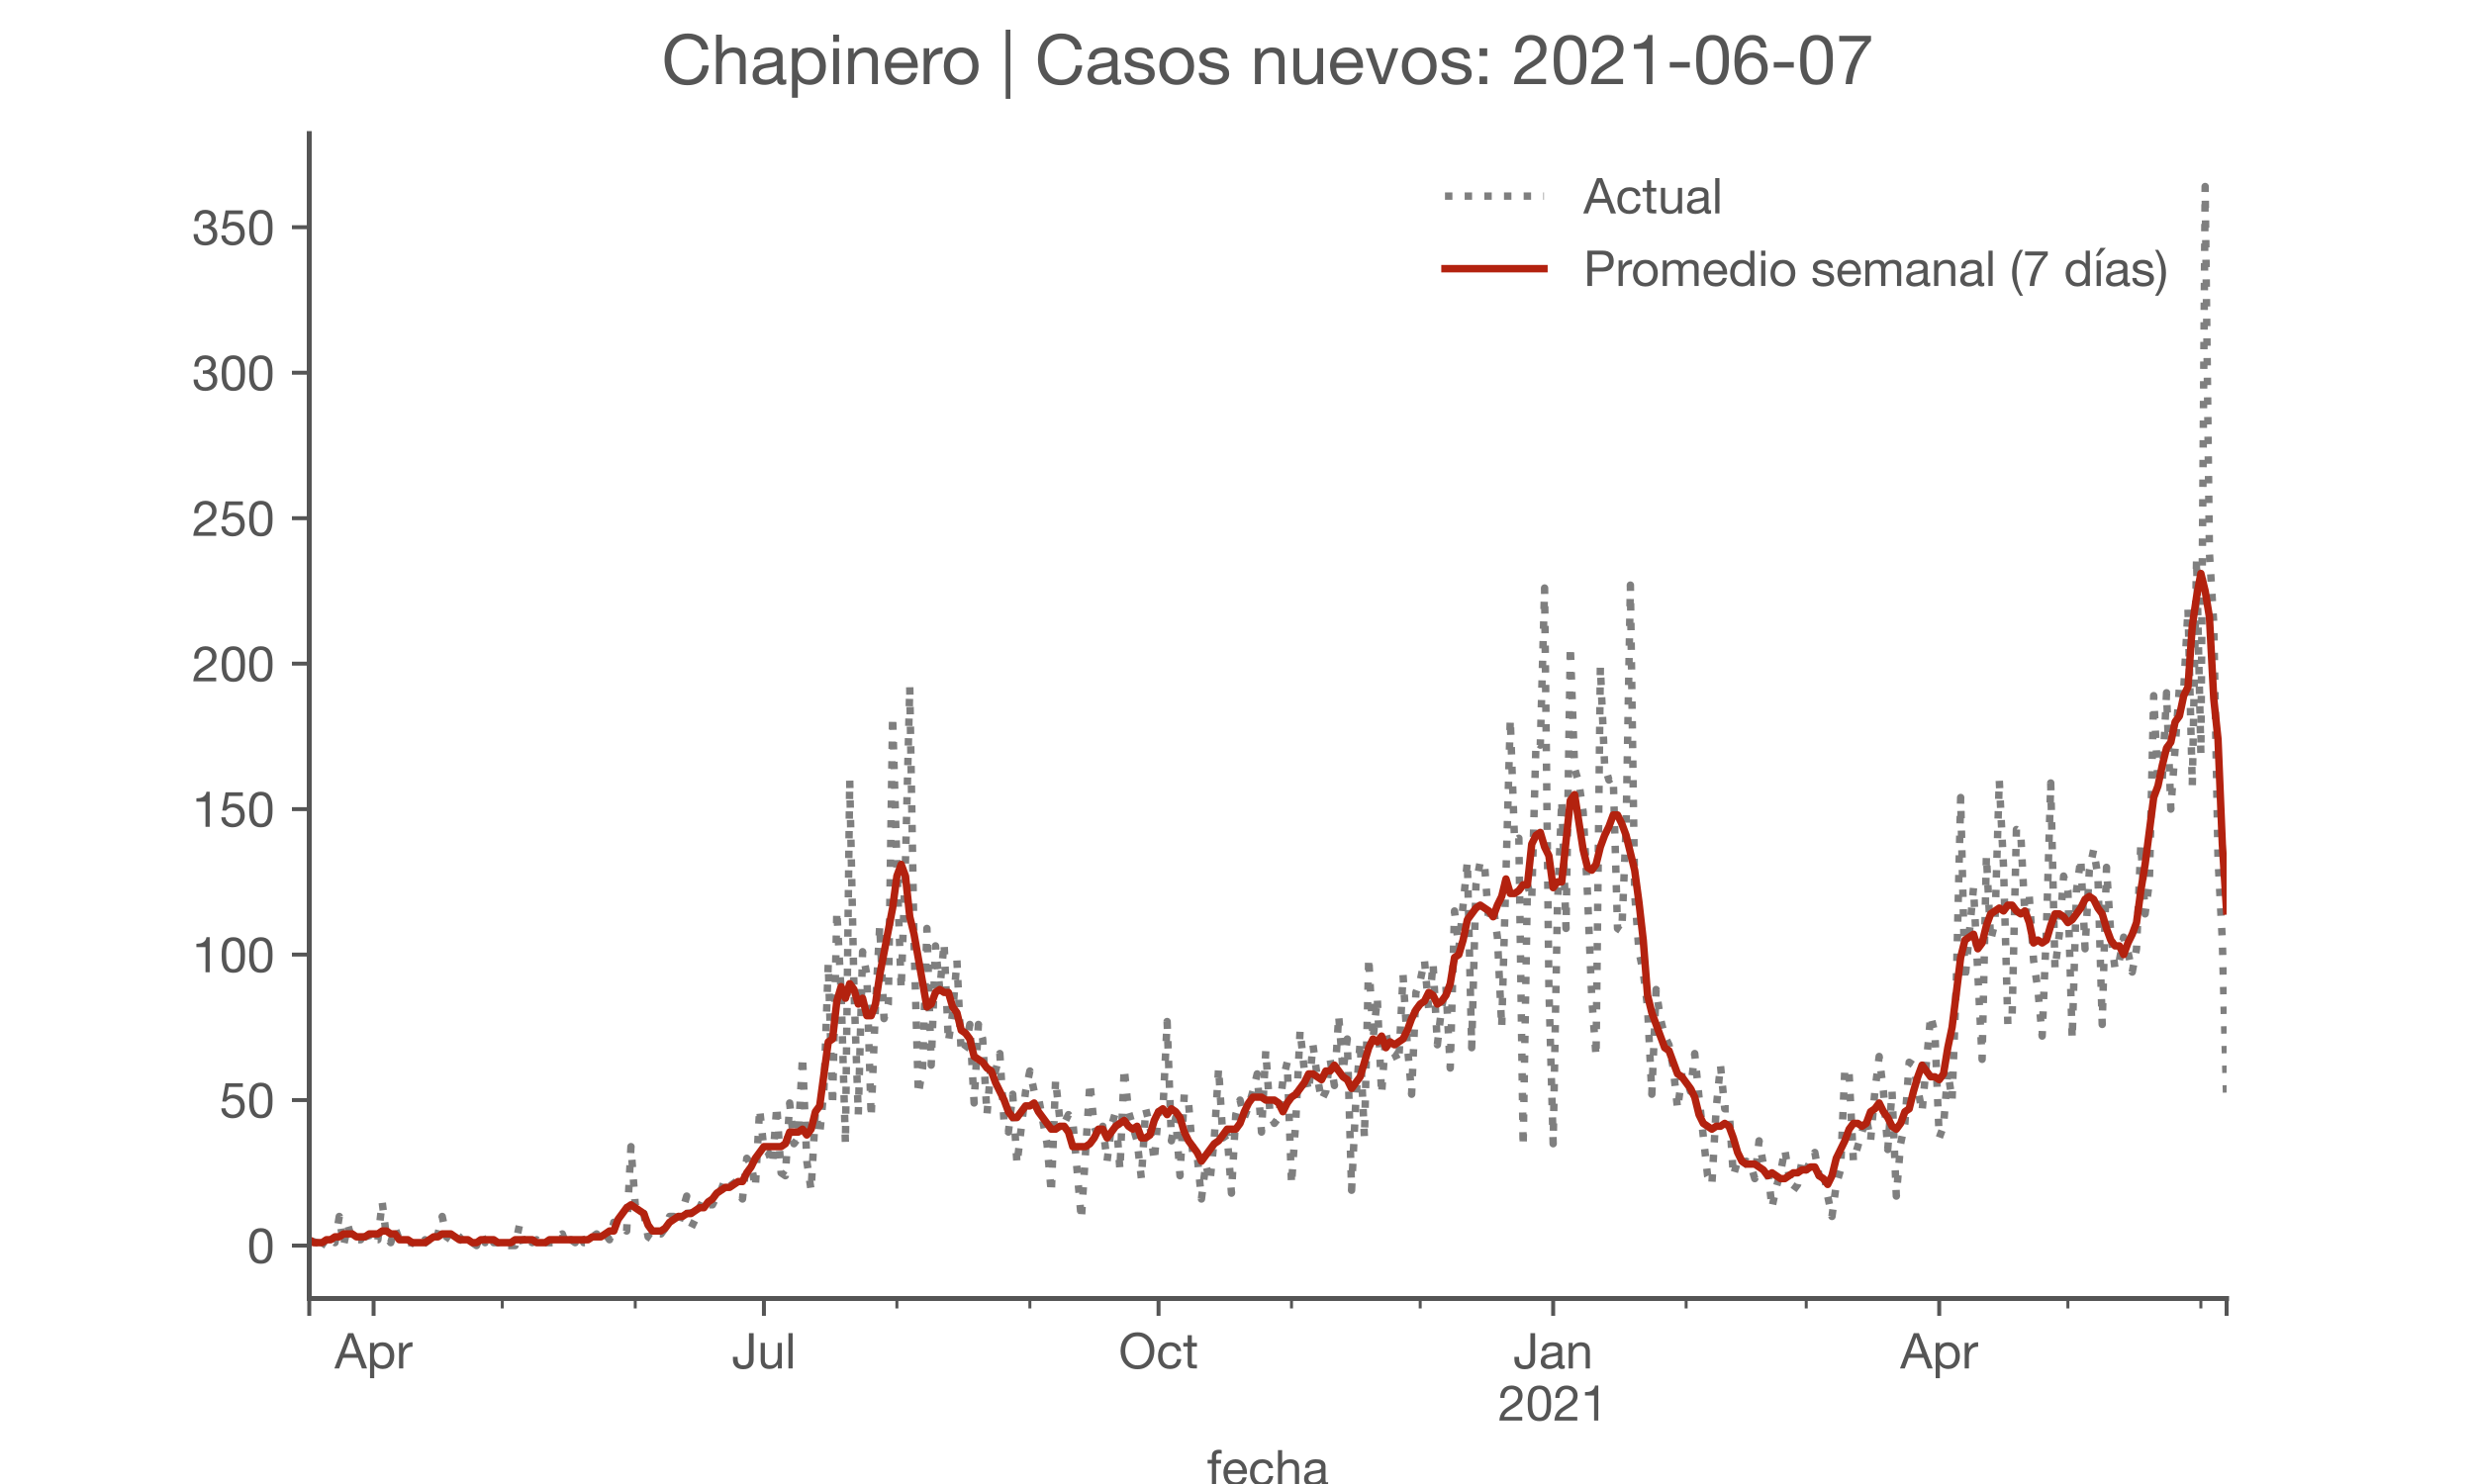 <?xml version="1.0" encoding="utf-8" standalone="no"?>
<!DOCTYPE svg PUBLIC "-//W3C//DTD SVG 1.1//EN"
  "http://www.w3.org/Graphics/SVG/1.1/DTD/svg11.dtd">
<!-- Created with matplotlib (https://matplotlib.org/) -->
<svg height="300pt" version="1.1" viewBox="0 0 500 300" width="500pt" xmlns="http://www.w3.org/2000/svg" xmlns:xlink="http://www.w3.org/1999/xlink">
 <defs>
  <style type="text/css">*{stroke-linecap:butt;stroke-linejoin:round;}</style>
 </defs>
 <g id="figure_1">
  <g id="patch_1">
   <path d="M 0 300 
L 500 300 
L 500 0 
L 0 0 
z
" style="fill:#ffffff;"/>
  </g>
  <g id="axes_1">
   <g id="patch_2">
    <path d="M 62.5 262.5 
L 450 262.5 
L 450 27 
L 62.5 27 
z
" style="fill:#ffffff;"/>
   </g>
   <g id="matplotlib.axis_1">
    <g id="xtick_1">
     <g id="line2d_1">
      <defs>
       <path d="M 0 0 
L 0 3.5 
" id="mb02bc360d1" style="stroke:#555555;stroke-width:0.8;"/>
      </defs>
      <g>
       <use style="fill:#555555;stroke:#555555;stroke-width:0.8;" x="62.5" xlink:href="#mb02bc360d1" y="262.5"/>
      </g>
     </g>
    </g>
    <g id="xtick_2">
     <g id="line2d_2">
      <g>
       <use style="fill:#555555;stroke:#555555;stroke-width:0.8;" x="75.503" xlink:href="#mb02bc360d1" y="262.5"/>
      </g>
     </g>
     <g id="text_1">
      <!-- Apr -->
      <g style="fill:#555555;" transform="translate(67.634 276.641)scale(0.1 -0.1)">
       <defs>
        <path d="M 20.094 29.5 
L 32.203 62.797 
L 32.406 62.797 
L 44.297 29.5 
z
M 27.203 71.406 
L -0.594 0 
L 9.094 0 
L 17.094 21.5 
L 47.297 21.5 
L 55.094 0 
L 65.594 0 
L 37.703 71.406 
z
" id="HelveticaNeue-65"/>
        <path d="M 6.703 51.703 
L 6.703 -19.703 
L 15.203 -19.703 
L 15.203 6.906 
L 15.406 6.906 
Q 16.797 4.594 18.844 3.047 
Q 20.906 1.5 23.203 0.594 
Q 25.5 -0.297 27.844 -0.688 
Q 30.203 -1.094 32.094 -1.094 
Q 38 -1.094 42.453 1 
Q 46.906 3.094 49.844 6.75 
Q 52.797 10.406 54.25 15.297 
Q 55.703 20.203 55.703 25.703 
Q 55.703 31.203 54.203 36.094 
Q 52.703 41 49.75 44.75 
Q 46.797 48.5 42.344 50.703 
Q 37.906 52.906 31.906 52.906 
Q 26.5 52.906 22 50.953 
Q 17.5 49 15.406 44.703 
L 15.203 44.703 
L 15.203 51.703 
z
M 46.703 26.297 
Q 46.703 22.5 45.891 18.891 
Q 45.094 15.297 43.297 12.5 
Q 41.5 9.703 38.547 8 
Q 35.594 6.297 31.203 6.297 
Q 26.797 6.297 23.688 7.938 
Q 20.594 9.594 18.641 12.297 
Q 16.703 15 15.797 18.547 
Q 14.906 22.094 14.906 25.906 
Q 14.906 29.5 15.75 33 
Q 16.594 36.5 18.5 39.25 
Q 20.406 42 23.406 43.703 
Q 26.406 45.406 30.703 45.406 
Q 34.797 45.406 37.844 43.797 
Q 40.906 42.203 42.844 39.5 
Q 44.797 36.797 45.75 33.344 
Q 46.703 29.906 46.703 26.297 
z
" id="HelveticaNeue-112"/>
        <path d="M 6.094 51.703 
L 6.094 0 
L 14.594 0 
L 14.594 23 
Q 14.594 28 15.594 31.844 
Q 16.594 35.703 18.797 38.391 
Q 21 41.094 24.594 42.5 
Q 28.203 43.906 33.297 43.906 
L 33.297 52.906 
Q 26.406 53.094 21.906 50.094 
Q 17.406 47.094 14.297 40.797 
L 14.094 40.797 
L 14.094 51.703 
z
" id="HelveticaNeue-114"/>
       </defs>
       <use xlink:href="#HelveticaNeue-65"/>
       <use x="64.8" xlink:href="#HelveticaNeue-112"/>
       <use x="124.1" xlink:href="#HelveticaNeue-114"/>
      </g>
     </g>
    </g>
    <g id="xtick_3">
     <g id="line2d_3">
      <g>
       <use style="fill:#555555;stroke:#555555;stroke-width:0.8;" x="154.39" xlink:href="#mb02bc360d1" y="262.5"/>
      </g>
     </g>
     <g id="text_2">
      <!-- Jul -->
      <g style="fill:#555555;" transform="translate(147.905 276.641)scale(0.1 -0.1)">
       <defs>
        <path d="M 44.094 17.797 
L 44.094 71.406 
L 34.594 71.406 
L 34.594 19.203 
Q 34.594 13.297 32.141 9.797 
Q 29.703 6.297 23.203 6.297 
Q 19.703 6.297 17.453 7.344 
Q 15.203 8.406 13.953 10.297 
Q 12.703 12.203 12.203 14.797 
Q 11.703 17.406 11.703 20.5 
L 11.703 23.5 
L 2.203 23.5 
L 2.203 19.094 
Q 2.203 8.906 7.594 3.656 
Q 13 -1.594 23 -1.594 
Q 29 -1.594 33.047 0.047 
Q 37.094 1.703 39.547 4.453 
Q 42 7.203 43.047 10.703 
Q 44.094 14.203 44.094 17.797 
z
" id="HelveticaNeue-74"/>
        <path d="M 49.203 0 
L 49.203 51.703 
L 40.703 51.703 
L 40.703 22.5 
Q 40.703 19 39.75 16.047 
Q 38.797 13.094 36.891 10.891 
Q 35 8.703 32.141 7.5 
Q 29.297 6.297 25.406 6.297 
Q 20.5 6.297 17.703 9.094 
Q 14.906 11.906 14.906 16.703 
L 14.906 51.703 
L 6.406 51.703 
L 6.406 17.703 
Q 6.406 13.5 7.25 10.047 
Q 8.094 6.594 10.188 4.094 
Q 12.297 1.594 15.688 0.25 
Q 19.094 -1.094 24.203 -1.094 
Q 29.906 -1.094 34.094 1.156 
Q 38.297 3.406 41 8.203 
L 41.203 8.203 
L 41.203 0 
z
" id="HelveticaNeue-117"/>
        <path d="M 6.906 71.406 
L 6.906 0 
L 15.406 0 
L 15.406 71.406 
z
" id="HelveticaNeue-108"/>
       </defs>
       <use xlink:href="#HelveticaNeue-74"/>
       <use x="51.9" xlink:href="#HelveticaNeue-117"/>
       <use x="107.5" xlink:href="#HelveticaNeue-108"/>
      </g>
     </g>
    </g>
    <g id="xtick_4">
     <g id="line2d_4">
      <g>
       <use style="fill:#555555;stroke:#555555;stroke-width:0.8;" x="234.144" xlink:href="#mb02bc360d1" y="262.5"/>
      </g>
     </g>
     <g id="text_3">
      <!-- Oct -->
      <g style="fill:#555555;" transform="translate(226.084 276.641)scale(0.1 -0.1)">
       <defs>
        <path d="M 13.297 35.703 
Q 13.297 41.094 14.688 46.344 
Q 16.094 51.594 19.094 55.797 
Q 22.094 60 26.797 62.547 
Q 31.5 65.094 38 65.094 
Q 44.5 65.094 49.203 62.547 
Q 53.906 60 56.906 55.797 
Q 59.906 51.594 61.297 46.344 
Q 62.703 41.094 62.703 35.703 
Q 62.703 30.297 61.297 25.047 
Q 59.906 19.797 56.906 15.594 
Q 53.906 11.406 49.203 8.844 
Q 44.5 6.297 38 6.297 
Q 31.5 6.297 26.797 8.844 
Q 22.094 11.406 19.094 15.594 
Q 16.094 19.797 14.688 25.047 
Q 13.297 30.297 13.297 35.703 
z
M 3.797 35.703 
Q 3.797 28.406 5.938 21.656 
Q 8.094 14.906 12.391 9.703 
Q 16.703 4.5 23.094 1.453 
Q 29.5 -1.594 38 -1.594 
Q 46.5 -1.594 52.891 1.453 
Q 59.297 4.5 63.594 9.703 
Q 67.906 14.906 70.047 21.656 
Q 72.203 28.406 72.203 35.703 
Q 72.203 43 70.047 49.75 
Q 67.906 56.5 63.594 61.703 
Q 59.297 66.906 52.891 70 
Q 46.5 73.094 38 73.094 
Q 29.5 73.094 23.094 70 
Q 16.703 66.906 12.391 61.703 
Q 8.094 56.5 5.938 49.75 
Q 3.797 43 3.797 35.703 
z
" id="HelveticaNeue-79"/>
        <path d="M 41.5 35.094 
L 50.297 35.094 
Q 49.797 39.703 47.891 43.047 
Q 46 46.406 43.047 48.594 
Q 40.094 50.797 36.25 51.844 
Q 32.406 52.906 28 52.906 
Q 21.906 52.906 17.297 50.75 
Q 12.703 48.594 9.641 44.844 
Q 6.594 41.094 5.094 36.047 
Q 3.594 31 3.594 25.203 
Q 3.594 19.406 5.141 14.547 
Q 6.703 9.703 9.75 6.203 
Q 12.797 2.703 17.344 0.797 
Q 21.906 -1.094 27.797 -1.094 
Q 37.703 -1.094 43.453 4.094 
Q 49.203 9.297 50.594 18.906 
L 41.906 18.906 
Q 41.094 12.906 37.547 9.594 
Q 34 6.297 27.703 6.297 
Q 23.703 6.297 20.797 7.891 
Q 17.906 9.5 16.094 12.141 
Q 14.297 14.797 13.438 18.188 
Q 12.594 21.594 12.594 25.203 
Q 12.594 29.094 13.391 32.75 
Q 14.203 36.406 16.047 39.203 
Q 17.906 42 21 43.703 
Q 24.094 45.406 28.703 45.406 
Q 34.094 45.406 37.297 42.703 
Q 40.5 40 41.5 35.094 
z
" id="HelveticaNeue-99"/>
        <path d="M 18.203 51.703 
L 18.203 67.203 
L 9.703 67.203 
L 9.703 51.703 
L 0.906 51.703 
L 0.906 44.203 
L 9.703 44.203 
L 9.703 11.297 
Q 9.703 7.703 10.391 5.5 
Q 11.094 3.297 12.547 2.094 
Q 14 0.906 16.344 0.453 
Q 18.703 0 22 0 
L 28.5 0 
L 28.5 7.5 
L 24.594 7.5 
Q 22.594 7.5 21.344 7.641 
Q 20.094 7.797 19.391 8.297 
Q 18.703 8.797 18.453 9.688 
Q 18.203 10.594 18.203 12.094 
L 18.203 44.203 
L 28.5 44.203 
L 28.5 51.703 
z
" id="HelveticaNeue-116"/>
       </defs>
       <use xlink:href="#HelveticaNeue-79"/>
       <use x="76" xlink:href="#HelveticaNeue-99"/>
       <use x="129.7" xlink:href="#HelveticaNeue-116"/>
      </g>
     </g>
    </g>
    <g id="xtick_5">
     <g id="line2d_5">
      <g>
       <use style="fill:#555555;stroke:#555555;stroke-width:0.8;" x="313.898" xlink:href="#mb02bc360d1" y="262.5"/>
      </g>
     </g>
     <g id="text_4">
      <!-- Jan -->
      <g style="fill:#555555;" transform="translate(305.838 276.641)scale(0.1 -0.1)">
       <defs>
        <path d="M 52.203 0.203 
Q 50 -1.094 46.094 -1.094 
Q 42.797 -1.094 40.844 0.75 
Q 38.906 2.594 38.906 6.797 
Q 35.406 2.594 30.75 0.75 
Q 26.094 -1.094 20.703 -1.094 
Q 17.203 -1.094 14.047 -0.297 
Q 10.906 0.5 8.594 2.203 
Q 6.297 3.906 4.938 6.656 
Q 3.594 9.406 3.594 13.297 
Q 3.594 17.703 5.094 20.5 
Q 6.594 23.297 9.047 25.047 
Q 11.5 26.797 14.641 27.688 
Q 17.797 28.594 21.094 29.203 
Q 24.594 29.906 27.75 30.25 
Q 30.906 30.594 33.297 31.25 
Q 35.703 31.906 37.094 33.156 
Q 38.5 34.406 38.5 36.797 
Q 38.5 39.594 37.453 41.297 
Q 36.406 43 34.75 43.891 
Q 33.094 44.797 31.047 45.094 
Q 29 45.406 27 45.406 
Q 21.594 45.406 18 43.344 
Q 14.406 41.297 14.094 35.594 
L 5.594 35.594 
Q 5.797 40.406 7.594 43.703 
Q 9.406 47 12.406 49.047 
Q 15.406 51.094 19.25 52 
Q 23.094 52.906 27.5 52.906 
Q 31 52.906 34.453 52.406 
Q 37.906 51.906 40.703 50.344 
Q 43.5 48.797 45.203 46 
Q 46.906 43.203 46.906 38.703 
L 46.906 12.094 
Q 46.906 9.094 47.25 7.688 
Q 47.594 6.297 49.594 6.297 
Q 50.703 6.297 52.203 6.797 
z
M 38.406 26.703 
Q 36.797 25.5 34.188 24.953 
Q 31.594 24.406 28.75 24.047 
Q 25.906 23.703 23 23.25 
Q 20.094 22.797 17.797 21.797 
Q 15.5 20.797 14.047 18.938 
Q 12.594 17.094 12.594 13.906 
Q 12.594 11.797 13.438 10.344 
Q 14.297 8.906 15.641 8 
Q 17 7.094 18.797 6.688 
Q 20.594 6.297 22.594 6.297 
Q 26.797 6.297 29.797 7.438 
Q 32.797 8.594 34.688 10.344 
Q 36.594 12.094 37.5 14.141 
Q 38.406 16.203 38.406 18 
z
" id="HelveticaNeue-97"/>
        <path d="M 6.406 51.703 
L 6.406 0 
L 14.906 0 
L 14.906 29.203 
Q 14.906 32.703 15.844 35.641 
Q 16.797 38.594 18.688 40.797 
Q 20.594 43 23.438 44.203 
Q 26.297 45.406 30.203 45.406 
Q 35.094 45.406 37.891 42.594 
Q 40.703 39.797 40.703 35 
L 40.703 0 
L 49.203 0 
L 49.203 34 
Q 49.203 38.203 48.344 41.641 
Q 47.5 45.094 45.391 47.594 
Q 43.297 50.094 39.891 51.5 
Q 36.5 52.906 31.406 52.906 
Q 19.906 52.906 14.594 43.5 
L 14.406 43.5 
L 14.406 51.703 
z
" id="HelveticaNeue-110"/>
       </defs>
       <use xlink:href="#HelveticaNeue-74"/>
       <use x="51.9" xlink:href="#HelveticaNeue-97"/>
       <use x="105.6" xlink:href="#HelveticaNeue-110"/>
      </g>
      <!-- 2021 -->
      <g style="fill:#555555;" transform="translate(302.779 287.18)scale(0.1 -0.1)">
       <defs>
        <path d="M 4.406 45.797 
L 12.906 45.797 
Q 12.797 49 13.547 52.141 
Q 14.297 55.297 16 57.797 
Q 17.703 60.297 20.344 61.844 
Q 23 63.406 26.703 63.406 
Q 29.5 63.406 32 62.5 
Q 34.5 61.594 36.344 59.891 
Q 38.203 58.203 39.297 55.844 
Q 40.406 53.5 40.406 50.594 
Q 40.406 46.906 39.25 44.094 
Q 38.094 41.297 35.844 38.891 
Q 33.594 36.5 30.188 34.141 
Q 26.797 31.797 22.297 29 
Q 18.594 26.797 15.188 24.297 
Q 11.797 21.797 9.094 18.5 
Q 6.406 15.203 4.656 10.75 
Q 2.906 6.297 2.406 0 
L 48.703 0 
L 48.703 7.5 
L 12.297 7.5 
Q 12.906 10.797 14.844 13.344 
Q 16.797 15.906 19.547 18.094 
Q 22.297 20.297 25.594 22.25 
Q 28.906 24.203 32.203 26.203 
Q 35.5 28.297 38.594 30.594 
Q 41.703 32.906 44.094 35.75 
Q 46.5 38.594 47.953 42.188 
Q 49.406 45.797 49.406 50.5 
Q 49.406 55.5 47.656 59.297 
Q 45.906 63.094 42.906 65.641 
Q 39.906 68.203 35.844 69.547 
Q 31.797 70.906 27.203 70.906 
Q 21.594 70.906 17.188 69 
Q 12.797 67.094 9.844 63.75 
Q 6.906 60.406 5.5 55.797 
Q 4.094 51.203 4.406 45.797 
z
" id="HelveticaNeue-50"/>
        <path d="M 13.203 34.906 
Q 13.203 37.5 13.25 40.641 
Q 13.297 43.797 13.75 46.938 
Q 14.203 50.094 15.047 53.094 
Q 15.906 56.094 17.547 58.344 
Q 19.203 60.594 21.703 62 
Q 24.203 63.406 27.797 63.406 
Q 31.406 63.406 33.906 62 
Q 36.406 60.594 38.047 58.344 
Q 39.703 56.094 40.547 53.094 
Q 41.406 50.094 41.844 46.938 
Q 42.297 43.797 42.344 40.641 
Q 42.406 37.5 42.406 34.906 
Q 42.406 30.906 42.156 25.953 
Q 41.906 21 40.547 16.641 
Q 39.203 12.297 36.203 9.297 
Q 33.203 6.297 27.797 6.297 
Q 22.406 6.297 19.406 9.297 
Q 16.406 12.297 15.047 16.641 
Q 13.703 21 13.453 25.953 
Q 13.203 30.906 13.203 34.906 
z
M 4.203 34.797 
Q 4.203 30.906 4.391 26.703 
Q 4.594 22.5 5.391 18.5 
Q 6.203 14.5 7.703 10.953 
Q 9.203 7.406 11.797 4.703 
Q 14.406 2 18.344 0.453 
Q 22.297 -1.094 27.797 -1.094 
Q 33.406 -1.094 37.297 0.453 
Q 41.203 2 43.797 4.703 
Q 46.406 7.406 47.906 10.953 
Q 49.406 14.5 50.203 18.5 
Q 51 22.5 51.203 26.703 
Q 51.406 30.906 51.406 34.797 
Q 51.406 38.703 51.203 42.891 
Q 51 47.094 50.203 51.094 
Q 49.406 55.094 47.906 58.688 
Q 46.406 62.297 43.797 65 
Q 41.203 67.703 37.25 69.297 
Q 33.297 70.906 27.797 70.906 
Q 22.297 70.906 18.344 69.297 
Q 14.406 67.703 11.797 65 
Q 9.203 62.297 7.703 58.688 
Q 6.203 55.094 5.391 51.094 
Q 4.594 47.094 4.391 42.891 
Q 4.203 38.703 4.203 34.797 
z
" id="HelveticaNeue-48"/>
        <path d="M 35.594 0 
L 35.594 70.906 
L 29.094 70.906 
Q 28.406 66.906 26.5 64.297 
Q 24.594 61.703 21.844 60.203 
Q 19.094 58.703 15.688 58.141 
Q 12.297 57.594 8.703 57.594 
L 8.703 50.797 
L 27.094 50.797 
L 27.094 0 
z
" id="HelveticaNeue-49"/>
       </defs>
       <use xlink:href="#HelveticaNeue-50"/>
       <use x="55.6" xlink:href="#HelveticaNeue-48"/>
       <use x="111.2" xlink:href="#HelveticaNeue-50"/>
       <use x="166.8" xlink:href="#HelveticaNeue-49"/>
      </g>
     </g>
    </g>
    <g id="xtick_6">
     <g id="line2d_6">
      <g>
       <use style="fill:#555555;stroke:#555555;stroke-width:0.8;" x="391.918" xlink:href="#mb02bc360d1" y="262.5"/>
      </g>
     </g>
     <g id="text_5">
      <!-- Apr -->
      <g style="fill:#555555;" transform="translate(384.049 276.641)scale(0.1 -0.1)">
       <use xlink:href="#HelveticaNeue-65"/>
       <use x="64.8" xlink:href="#HelveticaNeue-112"/>
       <use x="124.1" xlink:href="#HelveticaNeue-114"/>
      </g>
     </g>
    </g>
    <g id="xtick_7">
     <g id="line2d_7">
      <g>
       <use style="fill:#555555;stroke:#555555;stroke-width:0.8;" x="450" xlink:href="#mb02bc360d1" y="262.5"/>
      </g>
     </g>
    </g>
    <g id="xtick_8">
     <g id="line2d_8">
      <defs>
       <path d="M 0 0 
L 0 2 
" id="m57cdcec62d" style="stroke:#555555;stroke-width:0.6;"/>
      </defs>
      <g>
       <use style="fill:#555555;stroke:#555555;stroke-width:0.6;" x="101.51" xlink:href="#m57cdcec62d" y="262.5"/>
      </g>
     </g>
    </g>
    <g id="xtick_9">
     <g id="line2d_9">
      <g>
       <use style="fill:#555555;stroke:#555555;stroke-width:0.6;" x="128.384" xlink:href="#m57cdcec62d" y="262.5"/>
      </g>
     </g>
    </g>
    <g id="xtick_10">
     <g id="line2d_10">
      <g>
       <use style="fill:#555555;stroke:#555555;stroke-width:0.6;" x="181.264" xlink:href="#m57cdcec62d" y="262.5"/>
      </g>
     </g>
    </g>
    <g id="xtick_11">
     <g id="line2d_11">
      <g>
       <use style="fill:#555555;stroke:#555555;stroke-width:0.6;" x="208.138" xlink:href="#m57cdcec62d" y="262.5"/>
      </g>
     </g>
    </g>
    <g id="xtick_12">
     <g id="line2d_12">
      <g>
       <use style="fill:#555555;stroke:#555555;stroke-width:0.6;" x="261.018" xlink:href="#m57cdcec62d" y="262.5"/>
      </g>
     </g>
    </g>
    <g id="xtick_13">
     <g id="line2d_13">
      <g>
       <use style="fill:#555555;stroke:#555555;stroke-width:0.6;" x="287.025" xlink:href="#m57cdcec62d" y="262.5"/>
      </g>
     </g>
    </g>
    <g id="xtick_14">
     <g id="line2d_14">
      <g>
       <use style="fill:#555555;stroke:#555555;stroke-width:0.6;" x="340.772" xlink:href="#m57cdcec62d" y="262.5"/>
      </g>
     </g>
    </g>
    <g id="xtick_15">
     <g id="line2d_15">
      <g>
       <use style="fill:#555555;stroke:#555555;stroke-width:0.6;" x="365.045" xlink:href="#m57cdcec62d" y="262.5"/>
      </g>
     </g>
    </g>
    <g id="xtick_16">
     <g id="line2d_16">
      <g>
       <use style="fill:#555555;stroke:#555555;stroke-width:0.6;" x="417.925" xlink:href="#m57cdcec62d" y="262.5"/>
      </g>
     </g>
    </g>
    <g id="xtick_17">
     <g id="line2d_17">
      <g>
       <use style="fill:#555555;stroke:#555555;stroke-width:0.6;" x="444.799" xlink:href="#m57cdcec62d" y="262.5"/>
      </g>
     </g>
    </g>
    <g id="text_6">
     <!-- fecha -->
     <g style="fill:#555555;" transform="translate(243.935 300.291)scale(0.1 -0.1)">
      <defs>
       <path d="M 9.906 44.203 
L 9.906 0 
L 18.406 0 
L 18.406 44.203 
L 28.406 44.203 
L 28.406 51.703 
L 18.406 51.703 
L 18.406 58.906 
Q 18.406 62.297 20.094 63.5 
Q 21.797 64.703 24.906 64.703 
Q 26 64.703 27.297 64.547 
Q 28.594 64.406 29.703 64 
L 29.703 71.406 
Q 28.5 71.797 26.953 72 
Q 25.406 72.203 24.203 72.203 
Q 17.203 72.203 13.547 68.953 
Q 9.906 65.703 9.906 59.406 
L 9.906 51.703 
L 1.203 51.703 
L 1.203 44.203 
z
" id="HelveticaNeue-102"/>
       <path d="M 42.297 30.797 
L 12.594 30.797 
Q 12.797 33.797 13.891 36.438 
Q 15 39.094 16.891 41.094 
Q 18.797 43.094 21.438 44.25 
Q 24.094 45.406 27.406 45.406 
Q 30.594 45.406 33.25 44.25 
Q 35.906 43.094 37.844 41.141 
Q 39.797 39.203 40.938 36.5 
Q 42.094 33.797 42.297 30.797 
z
M 50.5 16.406 
L 42.094 16.406 
Q 41 11.297 37.547 8.797 
Q 34.094 6.297 28.703 6.297 
Q 24.5 6.297 21.391 7.688 
Q 18.297 9.094 16.297 11.438 
Q 14.297 13.797 13.391 16.844 
Q 12.5 19.906 12.594 23.297 
L 51.297 23.297 
Q 51.5 28 50.453 33.203 
Q 49.406 38.406 46.656 42.797 
Q 43.906 47.203 39.344 50.047 
Q 34.797 52.906 27.906 52.906 
Q 22.594 52.906 18.141 50.906 
Q 13.703 48.906 10.453 45.297 
Q 7.203 41.703 5.391 36.797 
Q 3.594 31.906 3.594 26 
Q 3.797 20.094 5.344 15.094 
Q 6.906 10.094 10 6.5 
Q 13.094 2.906 17.641 0.906 
Q 22.203 -1.094 28.406 -1.094 
Q 37.203 -1.094 43 3.297 
Q 48.797 7.703 50.5 16.406 
z
" id="HelveticaNeue-101"/>
       <path d="M 6.406 71.406 
L 6.406 0 
L 14.906 0 
L 14.906 29.203 
Q 14.906 32.703 15.844 35.641 
Q 16.797 38.594 18.688 40.797 
Q 20.594 43 23.438 44.203 
Q 26.297 45.406 30.203 45.406 
Q 35.094 45.406 37.891 42.594 
Q 40.703 39.797 40.703 35 
L 40.703 0 
L 49.203 0 
L 49.203 34 
Q 49.203 38.203 48.344 41.641 
Q 47.5 45.094 45.391 47.594 
Q 43.297 50.094 39.891 51.5 
Q 36.5 52.906 31.406 52.906 
Q 29.094 52.906 26.641 52.406 
Q 24.203 51.906 21.953 50.844 
Q 19.703 49.797 17.891 48.141 
Q 16.094 46.5 15.094 44.094 
L 14.906 44.094 
L 14.906 71.406 
z
" id="HelveticaNeue-104"/>
      </defs>
      <use xlink:href="#HelveticaNeue-102"/>
      <use x="29.6" xlink:href="#HelveticaNeue-101"/>
      <use x="83.3" xlink:href="#HelveticaNeue-99"/>
      <use x="137" xlink:href="#HelveticaNeue-104"/>
      <use x="192.6" xlink:href="#HelveticaNeue-97"/>
     </g>
    </g>
   </g>
   <g id="matplotlib.axis_2">
    <g id="ytick_1">
     <g id="line2d_18">
      <defs>
       <path d="M 0 0 
L -3.5 0 
" id="md3def1e589" style="stroke:#555555;stroke-width:0.8;"/>
      </defs>
      <g>
       <use style="fill:#555555;stroke:#555555;stroke-width:0.8;" x="62.5" xlink:href="#md3def1e589" y="251.795"/>
      </g>
     </g>
     <g id="text_7">
      <!-- 0 -->
      <g style="fill:#555555;" transform="translate(49.941 255.366)scale(0.1 -0.1)">
       <use xlink:href="#HelveticaNeue-48"/>
      </g>
     </g>
    </g>
    <g id="ytick_2">
     <g id="line2d_19">
      <g>
       <use style="fill:#555555;stroke:#555555;stroke-width:0.8;" x="62.5" xlink:href="#md3def1e589" y="222.387"/>
      </g>
     </g>
     <g id="text_8">
      <!-- 50 -->
      <g style="fill:#555555;" transform="translate(44.381 225.958)scale(0.1 -0.1)">
       <defs>
        <path d="M 47 62.203 
L 47 69.703 
L 12 69.703 
L 5.406 32.906 
L 12.703 32.5 
Q 15.203 35.5 18.453 37.344 
Q 21.703 39.203 25.906 39.203 
Q 29.5 39.203 32.453 38 
Q 35.406 36.797 37.5 34.641 
Q 39.594 32.5 40.75 29.547 
Q 41.906 26.594 41.906 23.094 
Q 41.906 18.906 40.703 15.75 
Q 39.5 12.594 37.453 10.5 
Q 35.406 8.406 32.656 7.344 
Q 29.906 6.297 26.906 6.297 
Q 23.703 6.297 21.047 7.25 
Q 18.406 8.203 16.453 9.953 
Q 14.5 11.703 13.344 14.047 
Q 12.203 16.406 12 19.094 
L 3.5 19.094 
Q 3.594 14.297 5.391 10.5 
Q 7.203 6.703 10.297 4.141 
Q 13.406 1.594 17.453 0.25 
Q 21.5 -1.094 26.094 -1.094 
Q 32.297 -1.094 36.938 0.844 
Q 41.594 2.797 44.688 6.094 
Q 47.797 9.406 49.344 13.656 
Q 50.906 17.906 50.906 22.406 
Q 50.906 28.5 49.094 33.047 
Q 47.297 37.594 44.188 40.641 
Q 41.094 43.703 36.891 45.203 
Q 32.703 46.703 28 46.703 
Q 24.406 46.703 20.75 45.453 
Q 17.094 44.203 14.797 41.594 
L 14.594 41.797 
L 18.406 62.203 
z
" id="HelveticaNeue-53"/>
       </defs>
       <use xlink:href="#HelveticaNeue-53"/>
       <use x="55.6" xlink:href="#HelveticaNeue-48"/>
      </g>
     </g>
    </g>
    <g id="ytick_3">
     <g id="line2d_20">
      <g>
       <use style="fill:#555555;stroke:#555555;stroke-width:0.8;" x="62.5" xlink:href="#md3def1e589" y="192.979"/>
      </g>
     </g>
     <g id="text_9">
      <!-- 100 -->
      <g style="fill:#555555;" transform="translate(38.822 196.55)scale(0.1 -0.1)">
       <use xlink:href="#HelveticaNeue-49"/>
       <use x="55.6" xlink:href="#HelveticaNeue-48"/>
       <use x="111.2" xlink:href="#HelveticaNeue-48"/>
      </g>
     </g>
    </g>
    <g id="ytick_4">
     <g id="line2d_21">
      <g>
       <use style="fill:#555555;stroke:#555555;stroke-width:0.8;" x="62.5" xlink:href="#md3def1e589" y="163.571"/>
      </g>
     </g>
     <g id="text_10">
      <!-- 150 -->
      <g style="fill:#555555;" transform="translate(38.822 167.141)scale(0.1 -0.1)">
       <use xlink:href="#HelveticaNeue-49"/>
       <use x="55.6" xlink:href="#HelveticaNeue-53"/>
       <use x="111.2" xlink:href="#HelveticaNeue-48"/>
      </g>
     </g>
    </g>
    <g id="ytick_5">
     <g id="line2d_22">
      <g>
       <use style="fill:#555555;stroke:#555555;stroke-width:0.8;" x="62.5" xlink:href="#md3def1e589" y="134.163"/>
      </g>
     </g>
     <g id="text_11">
      <!-- 200 -->
      <g style="fill:#555555;" transform="translate(38.822 137.733)scale(0.1 -0.1)">
       <use xlink:href="#HelveticaNeue-50"/>
       <use x="55.6" xlink:href="#HelveticaNeue-48"/>
       <use x="111.2" xlink:href="#HelveticaNeue-48"/>
      </g>
     </g>
    </g>
    <g id="ytick_6">
     <g id="line2d_23">
      <g>
       <use style="fill:#555555;stroke:#555555;stroke-width:0.8;" x="62.5" xlink:href="#md3def1e589" y="104.755"/>
      </g>
     </g>
     <g id="text_12">
      <!-- 250 -->
      <g style="fill:#555555;" transform="translate(38.822 108.325)scale(0.1 -0.1)">
       <use xlink:href="#HelveticaNeue-50"/>
       <use x="55.6" xlink:href="#HelveticaNeue-53"/>
       <use x="111.2" xlink:href="#HelveticaNeue-48"/>
      </g>
     </g>
    </g>
    <g id="ytick_7">
     <g id="line2d_24">
      <g>
       <use style="fill:#555555;stroke:#555555;stroke-width:0.8;" x="62.5" xlink:href="#md3def1e589" y="75.347"/>
      </g>
     </g>
     <g id="text_13">
      <!-- 300 -->
      <g style="fill:#555555;" transform="translate(38.822 78.917)scale(0.1 -0.1)">
       <defs>
        <path d="M 21.797 40.5 
L 21.797 33.297 
Q 24.203 33.594 26.906 33.594 
Q 30.094 33.594 32.844 32.75 
Q 35.594 31.906 37.594 30.156 
Q 39.594 28.406 40.797 25.844 
Q 42 23.297 42 20 
Q 42 16.797 40.75 14.25 
Q 39.5 11.703 37.391 9.953 
Q 35.297 8.203 32.5 7.25 
Q 29.703 6.297 26.594 6.297 
Q 19.297 6.297 15.5 10.641 
Q 11.703 15 11.5 21.906 
L 3 21.906 
Q 2.906 16.406 4.547 12.094 
Q 6.203 7.797 9.297 4.844 
Q 12.406 1.906 16.797 0.406 
Q 21.203 -1.094 26.594 -1.094 
Q 31.594 -1.094 36.047 0.25 
Q 40.5 1.594 43.797 4.297 
Q 47.094 7 49.047 11.047 
Q 51 15.094 51 20.406 
Q 51 26.797 47.844 31.5 
Q 44.703 36.203 38.203 37.594 
L 38.203 37.797 
Q 42.406 39.703 45.203 43.391 
Q 48 47.094 48 51.906 
Q 48 56.797 46.344 60.391 
Q 44.703 64 41.797 66.297 
Q 38.906 68.594 34.953 69.75 
Q 31 70.906 26.406 70.906 
Q 21.094 70.906 17.047 69.203 
Q 13 67.5 10.297 64.5 
Q 7.594 61.5 6.141 57.297 
Q 4.703 53.094 4.5 48 
L 13 48 
Q 13 51.094 13.797 53.891 
Q 14.594 56.703 16.25 58.797 
Q 17.906 60.906 20.453 62.156 
Q 23 63.406 26.406 63.406 
Q 31.797 63.406 35.391 60.547 
Q 39 57.703 39 52 
Q 39 49.203 37.891 47 
Q 36.797 44.797 34.938 43.344 
Q 33.094 41.906 30.641 41.156 
Q 28.203 40.406 25.5 40.406 
L 23.703 40.406 
Q 23.203 40.406 22.703 40.406 
Q 22.297 40.406 21.797 40.5 
z
" id="HelveticaNeue-51"/>
       </defs>
       <use xlink:href="#HelveticaNeue-51"/>
       <use x="55.6" xlink:href="#HelveticaNeue-48"/>
       <use x="111.2" xlink:href="#HelveticaNeue-48"/>
      </g>
     </g>
    </g>
    <g id="ytick_8">
     <g id="line2d_25">
      <g>
       <use style="fill:#555555;stroke:#555555;stroke-width:0.8;" x="62.5" xlink:href="#md3def1e589" y="45.939"/>
      </g>
     </g>
     <g id="text_14">
      <!-- 350 -->
      <g style="fill:#555555;" transform="translate(38.822 49.509)scale(0.1 -0.1)">
       <use xlink:href="#HelveticaNeue-51"/>
       <use x="55.6" xlink:href="#HelveticaNeue-53"/>
       <use x="111.2" xlink:href="#HelveticaNeue-48"/>
      </g>
     </g>
    </g>
   </g>
   <g id="line2d_26">
    <path clip-path="url(#p4ac2ca14bb)" d="M 63.367 251.795 
L 64.234 249.443 
L 65.101 251.207 
L 65.968 251.795 
L 66.834 250.619 
L 67.701 251.207 
L 68.568 245.914 
L 69.435 251.795 
L 70.302 247.678 
L 71.169 250.619 
L 72.903 250.619 
L 73.77 248.266 
L 74.636 251.207 
L 75.503 250.619 
L 76.37 250.619 
L 77.237 242.973 
L 78.104 250.031 
L 78.971 251.207 
L 79.838 248.266 
L 80.705 250.619 
L 81.572 250.619 
L 82.438 251.207 
L 83.305 251.207 
L 84.172 251.795 
L 85.039 251.795 
L 85.906 250.619 
L 86.773 251.795 
L 87.64 251.207 
L 88.507 249.443 
L 89.374 245.914 
L 90.24 250.031 
L 91.107 250.619 
L 91.974 249.443 
L 92.841 250.031 
L 93.708 251.207 
L 94.575 251.795 
L 95.442 251.207 
L 96.309 251.795 
L 97.176 249.443 
L 98.043 251.207 
L 98.909 250.031 
L 99.776 251.207 
L 100.643 251.207 
L 101.51 250.619 
L 102.377 251.795 
L 104.111 251.795 
L 104.978 247.678 
L 105.845 251.795 
L 106.711 250.619 
L 107.578 251.207 
L 108.445 250.619 
L 109.312 251.795 
L 110.179 251.207 
L 111.913 251.207 
L 112.78 250.031 
L 113.647 249.443 
L 114.513 251.795 
L 115.38 250.619 
L 116.247 251.207 
L 117.114 249.443 
L 117.981 251.207 
L 118.848 251.207 
L 119.715 250.031 
L 120.582 249.443 
L 121.449 250.619 
L 122.315 249.443 
L 123.182 250.619 
L 124.049 247.09 
L 124.916 247.678 
L 125.783 247.678 
L 126.65 248.855 
L 127.517 231.798 
L 128.384 243.561 
L 129.251 245.326 
L 130.117 245.326 
L 130.984 250.031 
L 131.851 250.619 
L 132.718 249.443 
L 133.585 249.443 
L 134.452 248.266 
L 135.319 245.914 
L 136.186 245.914 
L 137.053 247.678 
L 138.786 241.797 
L 139.653 248.266 
L 140.52 246.502 
L 141.387 244.149 
L 142.254 242.385 
L 143.121 243.561 
L 143.988 243.561 
L 144.855 241.797 
L 145.721 240.62 
L 146.588 238.268 
L 147.455 238.268 
L 148.322 239.444 
L 149.189 241.209 
L 150.056 242.385 
L 150.923 234.151 
L 151.79 235.327 
L 152.657 240.032 
L 153.523 224.152 
L 154.39 232.386 
L 155.257 232.974 
L 156.124 235.327 
L 156.991 223.564 
L 157.858 237.091 
L 158.725 237.68 
L 159.592 222.976 
L 160.459 231.21 
L 161.326 230.033 
L 162.192 213.565 
L 163.059 234.739 
L 163.926 240.62 
L 164.793 224.74 
L 165.66 229.445 
L 166.527 220.035 
L 167.394 194.744 
L 168.261 223.564 
L 169.128 184.157 
L 169.994 200.625 
L 170.861 231.21 
L 171.728 157.69 
L 172.595 200.037 
L 173.462 225.328 
L 174.329 192.391 
L 175.196 197.096 
L 176.063 225.916 
L 176.93 203.566 
L 177.796 187.098 
L 178.663 205.919 
L 179.53 202.978 
L 180.397 144.75 
L 181.264 174.746 
L 182.131 200.037 
L 182.998 174.158 
L 183.865 138.868 
L 184.732 190.627 
L 185.598 221.211 
L 186.465 215.918 
L 187.332 187.686 
L 188.199 215.329 
L 189.066 191.215 
L 189.933 200.037 
L 190.8 190.627 
L 191.667 210.624 
L 192.534 204.743 
L 193.4 194.156 
L 194.267 212.977 
L 195.134 211.8 
L 196.001 207.095 
L 196.868 222.976 
L 197.735 207.095 
L 198.602 210.036 
L 199.469 225.328 
L 200.336 214.741 
L 201.202 216.506 
L 202.069 212.977 
L 202.936 227.093 
L 203.803 228.857 
L 204.67 221.211 
L 205.537 235.327 
L 207.271 220.623 
L 208.138 216.506 
L 209.004 220.623 
L 209.871 221.799 
L 211.605 231.21 
L 212.472 241.209 
L 213.339 218.27 
L 214.206 226.504 
L 215.073 227.093 
L 215.94 225.328 
L 216.806 226.504 
L 218.54 246.502 
L 220.274 218.858 
L 221.141 227.681 
L 222.008 230.033 
L 222.875 227.681 
L 223.742 234.739 
L 224.609 227.681 
L 225.475 224.74 
L 226.342 236.503 
L 227.209 215.918 
L 228.076 224.74 
L 229.81 230.622 
L 230.677 238.268 
L 231.544 224.152 
L 232.411 227.681 
L 233.277 234.739 
L 234.144 224.74 
L 235.011 224.74 
L 235.878 206.507 
L 236.745 230.622 
L 237.612 225.916 
L 238.479 237.68 
L 239.346 221.211 
L 240.213 222.976 
L 241.079 233.562 
L 241.946 233.562 
L 242.813 242.385 
L 243.68 235.327 
L 244.547 238.856 
L 245.414 230.033 
L 246.281 215.918 
L 247.148 230.033 
L 248.015 229.445 
L 248.881 241.209 
L 249.748 225.328 
L 250.615 222.387 
L 251.482 225.916 
L 252.349 223.564 
L 253.216 220.623 
L 254.083 217.094 
L 254.95 228.857 
L 255.817 212.389 
L 256.683 225.328 
L 257.55 227.093 
L 258.417 225.916 
L 259.284 218.27 
L 260.151 214.741 
L 261.018 239.444 
L 261.885 226.504 
L 262.752 208.271 
L 263.619 216.506 
L 264.485 220.623 
L 265.352 211.212 
L 266.219 217.682 
L 267.086 222.387 
L 267.953 220.623 
L 268.82 214.153 
L 269.687 219.447 
L 270.554 205.331 
L 271.421 216.506 
L 272.287 210.036 
L 273.154 240.62 
L 274.021 222.387 
L 274.888 210.624 
L 275.755 230.033 
L 276.622 193.567 
L 277.489 210.036 
L 278.356 201.802 
L 279.223 221.211 
L 280.089 208.86 
L 280.956 212.389 
L 281.823 212.977 
L 282.69 214.741 
L 283.557 197.096 
L 284.424 211.212 
L 285.291 221.211 
L 286.158 200.625 
L 287.025 198.273 
L 287.891 194.156 
L 288.758 204.154 
L 289.625 194.744 
L 290.492 211.212 
L 291.359 203.566 
L 292.226 199.449 
L 293.093 215.918 
L 293.96 184.157 
L 294.827 191.803 
L 296.56 174.158 
L 297.427 211.8 
L 298.294 178.863 
L 299.161 174.158 
L 300.028 174.746 
L 300.895 186.509 
L 301.762 182.981 
L 302.629 189.45 
L 303.496 207.683 
L 305.229 145.338 
L 306.096 170.041 
L 306.963 169.453 
L 307.83 231.798 
L 308.697 178.863 
L 309.564 181.804 
L 310.431 150.043 
L 311.298 150.632 
L 312.164 118.871 
L 313.031 199.449 
L 313.898 231.21 
L 314.765 182.981 
L 315.632 161.807 
L 316.499 187.686 
L 317.366 130.634 
L 318.233 155.337 
L 319.1 158.278 
L 319.966 164.159 
L 320.833 180.628 
L 321.7 201.802 
L 322.567 213.565 
L 323.434 134.751 
L 324.301 154.749 
L 325.168 157.69 
L 326.035 157.101 
L 326.902 187.686 
L 327.768 188.274 
L 328.635 167.1 
L 329.502 118.283 
L 330.369 180.628 
L 331.236 192.391 
L 332.103 196.508 
L 332.97 203.566 
L 333.837 221.211 
L 334.704 200.037 
L 335.57 205.919 
L 336.437 209.448 
L 337.304 211.212 
L 338.171 215.918 
L 339.038 224.152 
L 339.905 217.682 
L 340.772 217.682 
L 341.639 220.623 
L 342.506 212.977 
L 343.372 221.799 
L 345.106 237.68 
L 345.973 239.444 
L 346.84 224.152 
L 347.707 215.329 
L 348.574 224.152 
L 349.441 224.152 
L 350.308 237.68 
L 351.174 234.739 
L 352.041 235.915 
L 352.908 234.739 
L 353.775 235.327 
L 354.642 238.268 
L 355.509 230.622 
L 356.376 235.327 
L 357.243 235.915 
L 358.11 244.149 
L 358.977 240.032 
L 359.843 237.091 
L 360.71 232.386 
L 361.577 237.68 
L 362.444 240.62 
L 363.311 239.444 
L 364.178 234.739 
L 365.045 236.503 
L 366.779 232.974 
L 367.645 237.68 
L 368.512 236.503 
L 369.379 241.797 
L 370.246 245.914 
L 371.113 239.444 
L 371.98 236.503 
L 372.847 215.918 
L 373.714 217.094 
L 374.581 234.739 
L 377.181 225.916 
L 378.048 230.622 
L 378.915 220.623 
L 379.782 213.565 
L 380.649 220.623 
L 381.516 232.386 
L 382.383 220.623 
L 383.249 241.797 
L 384.116 231.21 
L 384.983 227.093 
L 385.85 214.741 
L 386.717 215.329 
L 388.451 224.74 
L 390.185 205.331 
L 391.051 208.86 
L 391.918 230.033 
L 392.785 227.681 
L 393.652 216.506 
L 394.519 222.387 
L 395.386 198.273 
L 396.253 161.219 
L 397.12 198.273 
L 398.853 179.452 
L 400.587 214.153 
L 401.454 172.982 
L 402.321 190.038 
L 403.188 186.509 
L 404.055 157.69 
L 404.922 175.334 
L 405.789 207.095 
L 406.655 205.331 
L 407.522 167.688 
L 408.389 168.276 
L 409.256 185.333 
L 410.123 181.216 
L 410.99 194.156 
L 411.857 200.037 
L 412.724 209.448 
L 413.591 187.686 
L 414.457 158.278 
L 415.324 195.92 
L 416.191 188.862 
L 417.058 177.099 
L 417.925 180.04 
L 418.792 210.036 
L 419.659 180.04 
L 420.526 173.57 
L 421.393 191.803 
L 422.26 175.923 
L 423.126 171.805 
L 423.993 177.099 
L 424.86 207.095 
L 425.727 175.334 
L 426.594 188.862 
L 427.461 195.92 
L 428.328 194.156 
L 429.195 189.45 
L 430.062 192.391 
L 430.928 196.508 
L 431.795 191.803 
L 432.662 170.629 
L 433.529 184.745 
L 434.396 178.275 
L 435.263 140.633 
L 436.13 158.278 
L 436.997 157.69 
L 437.864 140.045 
L 438.73 163.571 
L 440.464 138.868 
L 441.331 139.457 
L 442.198 122.988 
L 443.065 158.866 
L 443.932 112.989 
L 444.799 152.396 
L 445.666 37.705 
L 446.532 111.813 
L 447.399 125.929 
L 448.266 173.57 
L 449.133 190.038 
L 450 221.799 
L 450 221.799 
" style="fill:none;stroke:#000000;stroke-dasharray:1.5,2.475;stroke-dashoffset:0;stroke-opacity:0.5;stroke-width:1.5;"/>
   </g>
   <g id="line2d_27">
    <path clip-path="url(#p4ac2ca14bb)" d="M 62.5 250.619 
L 63.367 251.207 
L 65.101 251.207 
L 65.968 250.619 
L 66.834 250.619 
L 67.701 250.031 
L 68.568 250.031 
L 69.435 249.443 
L 71.169 249.443 
L 72.036 250.031 
L 73.77 250.031 
L 74.636 249.443 
L 76.37 249.443 
L 77.237 248.855 
L 78.104 248.855 
L 78.971 249.443 
L 79.838 249.443 
L 80.705 250.619 
L 82.438 250.619 
L 83.305 251.207 
L 85.906 251.207 
L 87.64 250.031 
L 88.507 250.031 
L 89.374 249.443 
L 91.107 249.443 
L 92.841 250.619 
L 94.575 250.619 
L 95.442 251.207 
L 96.309 251.207 
L 97.176 250.619 
L 99.776 250.619 
L 100.643 251.207 
L 103.244 251.207 
L 104.111 250.619 
L 107.578 250.619 
L 108.445 251.207 
L 110.179 251.207 
L 111.046 250.619 
L 118.848 250.619 
L 119.715 250.031 
L 121.449 250.031 
L 123.182 248.855 
L 124.049 248.855 
L 124.916 246.502 
L 126.65 244.149 
L 127.517 243.561 
L 130.117 245.326 
L 130.984 247.678 
L 131.851 248.855 
L 133.585 248.855 
L 134.452 248.266 
L 135.319 247.09 
L 137.053 245.914 
L 137.919 245.914 
L 138.786 245.326 
L 139.653 245.326 
L 141.387 244.149 
L 142.254 244.149 
L 143.121 242.973 
L 143.988 242.385 
L 144.855 241.209 
L 146.588 240.032 
L 147.455 240.032 
L 149.189 238.856 
L 150.056 238.856 
L 150.923 237.091 
L 151.79 235.915 
L 152.657 234.151 
L 154.39 231.798 
L 157.858 231.798 
L 158.725 231.21 
L 159.592 228.857 
L 161.326 228.857 
L 162.192 228.269 
L 163.059 229.445 
L 163.926 228.269 
L 164.793 224.74 
L 165.66 223.564 
L 167.394 210.624 
L 168.261 210.036 
L 169.128 202.39 
L 169.994 199.449 
L 170.861 201.802 
L 171.728 198.861 
L 172.595 200.037 
L 173.462 202.978 
L 174.329 201.802 
L 175.196 205.331 
L 176.063 205.331 
L 176.93 202.978 
L 177.796 197.096 
L 180.397 183.569 
L 181.264 177.099 
L 182.131 174.746 
L 182.998 177.099 
L 183.865 185.333 
L 184.732 188.862 
L 187.332 203.566 
L 188.199 202.978 
L 189.066 200.625 
L 189.933 200.037 
L 190.8 200.625 
L 191.667 200.625 
L 192.534 203.566 
L 193.4 204.743 
L 194.267 208.271 
L 195.134 208.86 
L 196.001 210.036 
L 196.868 213.565 
L 198.602 214.741 
L 199.469 215.918 
L 200.336 216.506 
L 201.202 218.858 
L 202.936 222.387 
L 203.803 224.74 
L 204.67 225.916 
L 205.537 225.916 
L 207.271 223.564 
L 208.138 223.564 
L 209.004 222.976 
L 209.871 224.74 
L 212.472 228.269 
L 213.339 228.269 
L 214.206 227.681 
L 215.073 227.681 
L 215.94 228.857 
L 216.806 231.798 
L 219.407 231.798 
L 220.274 231.21 
L 221.141 230.033 
L 222.008 228.269 
L 222.875 228.269 
L 223.742 230.033 
L 225.475 227.681 
L 227.209 226.504 
L 228.076 227.681 
L 228.943 228.269 
L 229.81 227.681 
L 230.677 230.033 
L 231.544 230.033 
L 232.411 229.445 
L 233.277 226.504 
L 234.144 224.74 
L 235.011 224.152 
L 235.878 225.328 
L 236.745 224.152 
L 237.612 224.74 
L 238.479 225.916 
L 239.346 228.857 
L 240.213 230.622 
L 241.946 232.974 
L 242.813 234.739 
L 245.414 231.21 
L 246.281 230.622 
L 248.015 228.269 
L 249.748 228.269 
L 250.615 227.093 
L 251.482 224.74 
L 252.349 222.976 
L 253.216 221.799 
L 254.95 221.799 
L 255.817 222.387 
L 257.55 222.387 
L 258.417 222.976 
L 259.284 224.74 
L 260.151 222.976 
L 261.018 221.799 
L 261.885 221.211 
L 263.619 218.858 
L 264.485 217.094 
L 265.352 217.094 
L 267.086 218.27 
L 267.953 216.506 
L 268.82 216.506 
L 269.687 215.329 
L 271.421 217.682 
L 272.287 218.27 
L 273.154 220.035 
L 274.888 217.682 
L 276.622 211.8 
L 277.489 210.036 
L 278.356 210.624 
L 279.223 209.448 
L 280.089 211.8 
L 280.956 210.624 
L 281.823 211.212 
L 283.557 210.036 
L 284.424 208.271 
L 285.291 205.919 
L 286.158 204.154 
L 287.025 202.978 
L 287.891 202.39 
L 288.758 200.625 
L 289.625 201.214 
L 290.492 202.978 
L 291.359 202.39 
L 292.226 201.214 
L 293.093 198.861 
L 293.96 193.567 
L 294.827 192.979 
L 295.694 190.038 
L 296.56 185.921 
L 298.294 183.569 
L 299.161 182.981 
L 300.895 184.157 
L 301.762 185.333 
L 302.629 182.981 
L 303.496 181.216 
L 304.362 177.687 
L 305.229 180.628 
L 306.096 180.628 
L 306.963 180.04 
L 307.83 178.863 
L 308.697 178.863 
L 309.564 170.629 
L 310.431 168.865 
L 311.298 168.276 
L 312.164 171.217 
L 313.031 172.982 
L 313.898 179.452 
L 314.765 178.275 
L 315.632 178.275 
L 317.366 161.807 
L 318.233 160.63 
L 319.966 171.805 
L 320.833 175.334 
L 321.7 175.923 
L 322.567 174.746 
L 323.434 171.217 
L 324.301 168.865 
L 325.168 167.1 
L 326.035 164.748 
L 326.902 164.748 
L 327.768 166.512 
L 328.635 168.865 
L 330.369 175.923 
L 331.236 182.392 
L 332.103 190.038 
L 332.97 201.214 
L 333.837 204.743 
L 336.437 211.8 
L 337.304 212.389 
L 339.038 217.094 
L 339.905 217.682 
L 341.639 220.035 
L 342.506 221.799 
L 343.372 225.328 
L 344.239 227.093 
L 345.973 228.269 
L 346.84 227.681 
L 347.707 227.681 
L 348.574 227.093 
L 349.441 227.681 
L 350.308 230.033 
L 351.174 232.974 
L 352.041 234.739 
L 352.908 235.327 
L 354.642 235.327 
L 356.376 236.503 
L 357.243 237.68 
L 358.11 237.091 
L 359.843 238.268 
L 360.71 238.268 
L 362.444 237.091 
L 363.311 237.091 
L 364.178 236.503 
L 365.045 236.503 
L 365.912 235.915 
L 366.779 235.915 
L 367.645 237.68 
L 368.512 238.268 
L 369.379 239.444 
L 370.246 237.68 
L 371.113 234.151 
L 372.847 230.622 
L 373.714 228.269 
L 374.581 227.093 
L 375.447 227.093 
L 376.314 227.681 
L 377.181 227.093 
L 378.048 224.74 
L 378.915 224.152 
L 379.782 222.976 
L 380.649 224.74 
L 381.516 225.916 
L 382.383 227.681 
L 383.249 228.269 
L 384.116 227.093 
L 384.983 224.74 
L 385.85 224.152 
L 386.717 220.623 
L 387.584 217.682 
L 388.451 215.329 
L 390.185 217.682 
L 391.051 217.682 
L 391.918 218.27 
L 392.785 217.094 
L 393.652 211.8 
L 394.519 207.683 
L 396.253 193.567 
L 397.12 190.038 
L 398.853 188.862 
L 399.72 191.803 
L 400.587 190.627 
L 401.454 187.098 
L 402.321 184.745 
L 404.055 183.569 
L 404.922 184.157 
L 405.789 182.981 
L 406.655 182.981 
L 407.522 184.157 
L 408.389 184.745 
L 409.256 184.157 
L 410.123 186.509 
L 410.99 190.627 
L 411.857 190.038 
L 412.724 190.627 
L 413.591 190.038 
L 414.457 187.098 
L 415.324 184.745 
L 416.191 184.745 
L 417.058 185.333 
L 417.925 186.509 
L 418.792 185.921 
L 420.526 183.569 
L 421.393 181.804 
L 422.26 181.216 
L 423.126 181.804 
L 423.993 183.569 
L 424.86 184.745 
L 425.727 187.686 
L 426.594 190.038 
L 427.461 191.215 
L 428.328 191.215 
L 429.195 192.979 
L 430.062 190.627 
L 430.928 188.862 
L 431.795 186.509 
L 432.662 180.04 
L 433.529 174.746 
L 435.263 161.219 
L 436.13 158.866 
L 436.997 154.749 
L 437.864 151.22 
L 438.73 150.043 
L 439.597 145.926 
L 440.464 144.75 
L 441.331 140.633 
L 442.198 138.868 
L 443.065 126.517 
L 443.932 120.635 
L 444.799 115.93 
L 445.666 119.459 
L 446.532 124.752 
L 447.399 141.221 
L 448.266 149.455 
L 449.133 170.629 
L 450 184.157 
L 450 184.157 
" style="fill:none;stroke:#b3220f;stroke-linecap:square;stroke-width:1.5;"/>
   </g>
   <g id="patch_3">
    <path d="M 62.5 262.5 
L 62.5 27 
" style="fill:none;stroke:#555555;stroke-linecap:square;stroke-linejoin:miter;"/>
   </g>
   <g id="patch_4">
    <path d="M 62.5 262.5 
L 450 262.5 
" style="fill:none;stroke:#555555;stroke-linecap:square;stroke-linejoin:miter;"/>
   </g>
   <g id="text_15">
    <!-- Chapinero | Casos nuevos: 2021-06-07 -->
    <g style="fill:#555555;" transform="translate(133.707 17)scale(0.14 -0.14)">
     <defs>
      <path d="M 58 49.906 
L 67.5 49.906 
Q 66.703 55.594 64.094 59.938 
Q 61.5 64.297 57.594 67.188 
Q 53.703 70.094 48.703 71.594 
Q 43.703 73.094 38.094 73.094 
Q 29.906 73.094 23.547 70.141 
Q 17.203 67.203 12.953 62.094 
Q 8.703 57 6.5 50.141 
Q 4.297 43.297 4.297 35.5 
Q 4.297 27.703 6.344 20.891 
Q 8.406 14.094 12.5 9.094 
Q 16.594 4.094 22.797 1.25 
Q 29 -1.594 37.297 -1.594 
Q 51 -1.594 58.891 5.906 
Q 66.797 13.406 68.203 26.906 
L 58.703 26.906 
Q 58.406 22.5 56.906 18.703 
Q 55.406 14.906 52.75 12.156 
Q 50.094 9.406 46.438 7.844 
Q 42.797 6.297 38.094 6.297 
Q 31.703 6.297 27.094 8.688 
Q 22.5 11.094 19.547 15.141 
Q 16.594 19.203 15.188 24.641 
Q 13.797 30.094 13.797 36.203 
Q 13.797 41.797 15.188 47 
Q 16.594 52.203 19.547 56.25 
Q 22.5 60.297 27.047 62.688 
Q 31.594 65.094 38 65.094 
Q 45.5 65.094 50.953 61.297 
Q 56.406 57.5 58 49.906 
z
" id="HelveticaNeue-67"/>
      <path d="M 15.406 61 
L 15.406 71.406 
L 6.906 71.406 
L 6.906 61 
z
M 6.906 51.703 
L 6.906 0 
L 15.406 0 
L 15.406 51.703 
z
" id="HelveticaNeue-105"/>
      <path d="M 12.594 25.797 
Q 12.594 30.5 13.844 34.141 
Q 15.094 37.797 17.297 40.297 
Q 19.5 42.797 22.453 44.094 
Q 25.406 45.406 28.703 45.406 
Q 32 45.406 34.953 44.094 
Q 37.906 42.797 40.094 40.297 
Q 42.297 37.797 43.547 34.141 
Q 44.797 30.5 44.797 25.797 
Q 44.797 21.094 43.547 17.438 
Q 42.297 13.797 40.094 11.344 
Q 37.906 8.906 34.953 7.594 
Q 32 6.297 28.703 6.297 
Q 25.406 6.297 22.453 7.594 
Q 19.5 8.906 17.297 11.344 
Q 15.094 13.797 13.844 17.438 
Q 12.594 21.094 12.594 25.797 
z
M 3.594 25.797 
Q 3.594 20.094 5.188 15.188 
Q 6.797 10.297 10 6.641 
Q 13.203 3 17.891 0.953 
Q 22.594 -1.094 28.703 -1.094 
Q 34.906 -1.094 39.547 0.953 
Q 44.203 3 47.391 6.641 
Q 50.594 10.297 52.188 15.188 
Q 53.797 20.094 53.797 25.797 
Q 53.797 31.5 52.188 36.453 
Q 50.594 41.406 47.391 45.047 
Q 44.203 48.703 39.547 50.797 
Q 34.906 52.906 28.703 52.906 
Q 22.594 52.906 17.891 50.797 
Q 13.203 48.703 10 45.047 
Q 6.797 41.406 5.188 36.453 
Q 3.594 31.5 3.594 25.797 
z
" id="HelveticaNeue-111"/>
      <path id="HelveticaNeue-32"/>
      <path d="M 7.703 78.594 
L 7.703 -21.297 
L 14.5 -21.297 
L 14.5 78.594 
z
" id="HelveticaNeue-124"/>
      <path d="M 11.594 16.297 
L 3.094 16.297 
Q 3.297 11.5 5.094 8.141 
Q 6.906 4.797 9.906 2.75 
Q 12.906 0.703 16.797 -0.188 
Q 20.703 -1.094 25 -1.094 
Q 28.906 -1.094 32.844 -0.344 
Q 36.797 0.406 39.938 2.297 
Q 43.094 4.203 45.047 7.297 
Q 47 10.406 47 15.094 
Q 47 18.797 45.547 21.297 
Q 44.094 23.797 41.75 25.438 
Q 39.406 27.094 36.344 28.094 
Q 33.297 29.094 30.094 29.797 
Q 27.094 30.5 24.094 31.141 
Q 21.094 31.797 18.688 32.75 
Q 16.297 33.703 14.75 35.141 
Q 13.203 36.594 13.203 38.797 
Q 13.203 40.797 14.203 42.047 
Q 15.203 43.297 16.797 44.047 
Q 18.406 44.797 20.344 45.094 
Q 22.297 45.406 24.203 45.406 
Q 26.297 45.406 28.344 44.953 
Q 30.406 44.5 32.094 43.5 
Q 33.797 42.5 34.891 40.844 
Q 36 39.203 36.203 36.703 
L 44.703 36.703 
Q 44.406 41.406 42.703 44.547 
Q 41 47.703 38.141 49.547 
Q 35.297 51.406 31.594 52.156 
Q 27.906 52.906 23.5 52.906 
Q 20.094 52.906 16.641 52.047 
Q 13.203 51.203 10.453 49.453 
Q 7.703 47.703 5.953 44.891 
Q 4.203 42.094 4.203 38.203 
Q 4.203 33.203 6.703 30.391 
Q 9.203 27.594 12.953 26.047 
Q 16.703 24.5 21.094 23.641 
Q 25.5 22.797 29.25 21.75 
Q 33 20.703 35.5 19 
Q 38 17.297 38 14 
Q 38 11.594 36.797 10.047 
Q 35.594 8.5 33.75 7.703 
Q 31.906 6.906 29.703 6.594 
Q 27.5 6.297 25.5 6.297 
Q 22.906 6.297 20.453 6.797 
Q 18 7.297 16.047 8.438 
Q 14.094 9.594 12.891 11.547 
Q 11.703 13.5 11.594 16.297 
z
" id="HelveticaNeue-115"/>
      <path d="M 29.703 0 
L 48.594 51.703 
L 39.703 51.703 
L 25.594 8.594 
L 25.406 8.594 
L 10.906 51.703 
L 1.406 51.703 
L 20.594 0 
z
" id="HelveticaNeue-118"/>
      <path d="M 19.406 40.594 
L 19.406 51.703 
L 8.297 51.703 
L 8.297 40.594 
z
M 8.297 11.094 
L 8.297 0 
L 19.406 0 
L 19.406 11.094 
z
" id="HelveticaNeue-58"/>
      <path d="M 5 31.797 
L 5 23.797 
L 33.906 23.797 
L 33.906 31.797 
z
" id="HelveticaNeue-45"/>
      <path d="M 41.406 52.797 
L 49.906 52.797 
Q 49.094 61.594 43.891 66.25 
Q 38.703 70.906 29.906 70.906 
Q 22.297 70.906 17.297 67.703 
Q 12.297 64.5 9.297 59.203 
Q 6.297 53.906 5.047 47.047 
Q 3.797 40.203 3.797 32.906 
Q 3.797 27.297 4.641 21.297 
Q 5.5 15.297 8.094 10.297 
Q 10.703 5.297 15.5 2.094 
Q 20.297 -1.094 28.203 -1.094 
Q 34.906 -1.094 39.453 1.156 
Q 44 3.406 46.75 6.844 
Q 49.5 10.297 50.703 14.5 
Q 51.906 18.703 51.906 22.594 
Q 51.906 27.5 50.406 31.703 
Q 48.906 35.906 46.156 39 
Q 43.406 42.094 39.344 43.844 
Q 35.297 45.594 30.203 45.594 
Q 24.406 45.594 19.953 43.391 
Q 15.5 41.203 12.5 36.297 
L 12.297 36.5 
Q 12.406 40.594 13.094 45.297 
Q 13.797 50 15.641 54.047 
Q 17.5 58.094 20.797 60.75 
Q 24.094 63.406 29.5 63.406 
Q 34.594 63.406 37.688 60.5 
Q 40.797 57.594 41.406 52.797 
z
M 28.594 38.094 
Q 32.203 38.094 34.891 36.797 
Q 37.594 35.5 39.391 33.344 
Q 41.203 31.203 42.047 28.25 
Q 42.906 25.297 42.906 22 
Q 42.906 18.906 41.953 16.047 
Q 41 13.203 39.203 11 
Q 37.406 8.797 34.75 7.547 
Q 32.094 6.297 28.594 6.297 
Q 25.094 6.297 22.344 7.547 
Q 19.594 8.797 17.75 10.891 
Q 15.906 13 14.906 15.891 
Q 13.906 18.797 13.906 22.094 
Q 13.906 25.406 14.844 28.344 
Q 15.797 31.297 17.688 33.438 
Q 19.594 35.594 22.297 36.844 
Q 25 38.094 28.594 38.094 
z
" id="HelveticaNeue-54"/>
      <path d="M 50.906 62.406 
L 50.906 69.703 
L 5 69.703 
L 5 61.703 
L 42.203 61.703 
Q 36.594 55.797 31.75 48.797 
Q 26.906 41.797 23.203 33.938 
Q 19.5 26.094 17.141 17.547 
Q 14.797 9 14.203 0 
L 23.703 0 
Q 24.203 8.297 26.5 17.094 
Q 28.797 25.906 32.438 34.203 
Q 36.094 42.5 40.797 49.797 
Q 45.5 57.094 50.906 62.406 
z
" id="HelveticaNeue-55"/>
     </defs>
     <use xlink:href="#HelveticaNeue-67"/>
     <use x="72.2" xlink:href="#HelveticaNeue-104"/>
     <use x="127.8" xlink:href="#HelveticaNeue-97"/>
     <use x="181.5" xlink:href="#HelveticaNeue-112"/>
     <use x="240.8" xlink:href="#HelveticaNeue-105"/>
     <use x="263" xlink:href="#HelveticaNeue-110"/>
     <use x="318.6" xlink:href="#HelveticaNeue-101"/>
     <use x="372.3" xlink:href="#HelveticaNeue-114"/>
     <use x="403.85" xlink:href="#HelveticaNeue-111"/>
     <use x="461.25" xlink:href="#HelveticaNeue-32"/>
     <use x="489.05" xlink:href="#HelveticaNeue-124"/>
     <use x="511.25" xlink:href="#HelveticaNeue-32"/>
     <use x="539.05" xlink:href="#HelveticaNeue-67"/>
     <use x="611.25" xlink:href="#HelveticaNeue-97"/>
     <use x="664.95" xlink:href="#HelveticaNeue-115"/>
     <use x="714.95" xlink:href="#HelveticaNeue-111"/>
     <use x="772.35" xlink:href="#HelveticaNeue-115"/>
     <use x="822.35" xlink:href="#HelveticaNeue-32"/>
     <use x="850.15" xlink:href="#HelveticaNeue-110"/>
     <use x="905.75" xlink:href="#HelveticaNeue-117"/>
     <use x="961.35" xlink:href="#HelveticaNeue-101"/>
     <use x="1015.05" xlink:href="#HelveticaNeue-118"/>
     <use x="1065.05" xlink:href="#HelveticaNeue-111"/>
     <use x="1122.45" xlink:href="#HelveticaNeue-115"/>
     <use x="1172.45" xlink:href="#HelveticaNeue-58"/>
     <use x="1200.25" xlink:href="#HelveticaNeue-32"/>
     <use x="1228.05" xlink:href="#HelveticaNeue-50"/>
     <use x="1283.65" xlink:href="#HelveticaNeue-48"/>
     <use x="1339.25" xlink:href="#HelveticaNeue-50"/>
     <use x="1394.85" xlink:href="#HelveticaNeue-49"/>
     <use x="1450.45" xlink:href="#HelveticaNeue-45"/>
     <use x="1489.35" xlink:href="#HelveticaNeue-48"/>
     <use x="1544.95" xlink:href="#HelveticaNeue-54"/>
     <use x="1600.55" xlink:href="#HelveticaNeue-45"/>
     <use x="1639.45" xlink:href="#HelveticaNeue-48"/>
     <use x="1695.05" xlink:href="#HelveticaNeue-55"/>
    </g>
   </g>
   <g id="legend_1">
    <g id="line2d_28">
     <path d="M 292.034 39.641 
L 312.034 39.641 
" style="fill:none;stroke:#000000;stroke-dasharray:1.5,2.475;stroke-dashoffset:0;stroke-opacity:0.5;stroke-width:1.5;"/>
    </g>
    <g id="line2d_29"/>
    <g id="text_16">
     <!-- Actual -->
     <g style="fill:#555555;" transform="translate(320.034 43.141)scale(0.1 -0.1)">
      <use xlink:href="#HelveticaNeue-65"/>
      <use x="64.8" xlink:href="#HelveticaNeue-99"/>
      <use x="118.5" xlink:href="#HelveticaNeue-116"/>
      <use x="150" xlink:href="#HelveticaNeue-117"/>
      <use x="205.6" xlink:href="#HelveticaNeue-97"/>
      <use x="259.3" xlink:href="#HelveticaNeue-108"/>
     </g>
    </g>
    <g id="line2d_30">
     <path d="M 292.034 54.311 
L 312.034 54.311 
" style="fill:none;stroke:#b3220f;stroke-linecap:square;stroke-width:1.5;"/>
    </g>
    <g id="line2d_31"/>
    <g id="text_17">
     <!-- Promedio semanal (7 días)  -->
     <g style="fill:#555555;" transform="translate(320.034 57.811)scale(0.1 -0.1)">
      <defs>
       <path d="M 17.297 37.203 
L 17.297 63.406 
L 35.906 63.406 
Q 44 63.406 47.75 60.047 
Q 51.5 56.703 51.5 50.297 
Q 51.5 43.906 47.75 40.5 
Q 44 37.094 35.906 37.203 
z
M 7.797 71.406 
L 7.797 0 
L 17.297 0 
L 17.297 29.203 
L 39.094 29.203 
Q 49.906 29.094 55.453 34.688 
Q 61 40.297 61 50.297 
Q 61 60.297 55.453 65.844 
Q 49.906 71.406 39.094 71.406 
z
" id="HelveticaNeue-80"/>
       <path d="M 6.406 51.703 
L 6.406 0 
L 14.906 0 
L 14.906 32.203 
Q 14.906 33.703 15.656 35.953 
Q 16.406 38.203 18.047 40.297 
Q 19.703 42.406 22.344 43.906 
Q 25 45.406 28.703 45.406 
Q 31.594 45.406 33.438 44.547 
Q 35.297 43.703 36.391 42.141 
Q 37.5 40.594 37.953 38.5 
Q 38.406 36.406 38.406 33.906 
L 38.406 0 
L 46.906 0 
L 46.906 32.203 
Q 46.906 38.203 50.5 41.797 
Q 54.094 45.406 60.406 45.406 
Q 63.5 45.406 65.453 44.5 
Q 67.406 43.594 68.5 42.047 
Q 69.594 40.5 70 38.391 
Q 70.406 36.297 70.406 33.906 
L 70.406 0 
L 78.906 0 
L 78.906 37.906 
Q 78.906 41.906 77.656 44.75 
Q 76.406 47.594 74.156 49.391 
Q 71.906 51.203 68.75 52.047 
Q 65.594 52.906 61.703 52.906 
Q 56.594 52.906 52.344 50.594 
Q 48.094 48.297 45.5 44.094 
Q 43.906 48.906 40 50.906 
Q 36.094 52.906 31.297 52.906 
Q 20.406 52.906 14.594 44.094 
L 14.406 44.094 
L 14.406 51.703 
z
" id="HelveticaNeue-109"/>
       <path d="M 12.594 25.406 
Q 12.594 29.203 13.391 32.797 
Q 14.203 36.406 16 39.203 
Q 17.797 42 20.797 43.703 
Q 23.797 45.406 28.094 45.406 
Q 32.5 45.406 35.594 43.75 
Q 38.703 42.094 40.641 39.391 
Q 42.594 36.703 43.5 33.141 
Q 44.406 29.594 44.406 25.797 
Q 44.406 22.203 43.547 18.703 
Q 42.703 15.203 40.797 12.453 
Q 38.906 9.703 35.906 8 
Q 32.906 6.297 28.594 6.297 
Q 24.5 6.297 21.453 7.891 
Q 18.406 9.5 16.453 12.203 
Q 14.5 14.906 13.547 18.344 
Q 12.594 21.797 12.594 25.406 
z
M 52.594 0 
L 52.594 71.406 
L 44.094 71.406 
L 44.094 44.797 
L 43.906 44.797 
Q 42.5 47.094 40.453 48.641 
Q 38.406 50.203 36.094 51.141 
Q 33.797 52.094 31.5 52.5 
Q 29.203 52.906 27.203 52.906 
Q 21.297 52.906 16.844 50.75 
Q 12.406 48.594 9.453 44.938 
Q 6.5 41.297 5.047 36.391 
Q 3.594 31.5 3.594 26 
Q 3.594 20.5 5.094 15.594 
Q 6.594 10.703 9.547 7 
Q 12.5 3.297 16.953 1.094 
Q 21.406 -1.094 27.406 -1.094 
Q 32.797 -1.094 37.297 0.797 
Q 41.797 2.703 43.906 7 
L 44.094 7 
L 44.094 0 
z
" id="HelveticaNeue-100"/>
       <path d="M 20.406 -19.703 
L 26.906 -19.703 
Q 19.797 -8.203 16.75 3.094 
Q 13.703 14.406 13.703 27 
Q 13.703 39.297 16.703 50.5 
Q 19.703 61.703 26.906 73.094 
L 20.406 73.094 
Q 12.594 62.797 8.641 50.797 
Q 4.703 38.797 4.703 27 
Q 4.703 20.406 5.797 14.406 
Q 6.906 8.406 8.953 2.703 
Q 11 -3 13.891 -8.547 
Q 16.797 -14.094 20.406 -19.703 
z
" id="HelveticaNeue-40"/>
       <path d="M 6.906 0 
L 15.406 0 
L 15.406 51.703 
L 6.906 51.703 
z
M 25.5 77 
L 11.406 60.797 
L 5 60.797 
L 14.594 77 
z
" id="HelveticaNeue-237"/>
       <path d="M -0.906 -19.703 
L 5.5 -19.703 
Q 13.297 -9.406 17.25 2.547 
Q 21.203 14.5 21.203 26.297 
Q 21.203 32.906 20.094 38.906 
Q 19 44.906 16.953 50.656 
Q 14.906 56.406 12 61.953 
Q 9.094 67.5 5.5 73.094 
L -0.906 73.094 
Q 6.094 61.594 9.141 50.25 
Q 12.203 38.906 12.203 26.297 
Q 12.203 14.094 9.203 2.844 
Q 6.203 -8.406 -0.906 -19.703 
z
" id="HelveticaNeue-41"/>
      </defs>
      <use xlink:href="#HelveticaNeue-80"/>
      <use x="64.8" xlink:href="#HelveticaNeue-114"/>
      <use x="96.35" xlink:href="#HelveticaNeue-111"/>
      <use x="153.75" xlink:href="#HelveticaNeue-109"/>
      <use x="239.05" xlink:href="#HelveticaNeue-101"/>
      <use x="292.75" xlink:href="#HelveticaNeue-100"/>
      <use x="352.05" xlink:href="#HelveticaNeue-105"/>
      <use x="374.25" xlink:href="#HelveticaNeue-111"/>
      <use x="431.65" xlink:href="#HelveticaNeue-32"/>
      <use x="459.45" xlink:href="#HelveticaNeue-115"/>
      <use x="509.45" xlink:href="#HelveticaNeue-101"/>
      <use x="563.15" xlink:href="#HelveticaNeue-109"/>
      <use x="648.45" xlink:href="#HelveticaNeue-97"/>
      <use x="702.15" xlink:href="#HelveticaNeue-110"/>
      <use x="757.75" xlink:href="#HelveticaNeue-97"/>
      <use x="811.45" xlink:href="#HelveticaNeue-108"/>
      <use x="833.65" xlink:href="#HelveticaNeue-32"/>
      <use x="861.45" xlink:href="#HelveticaNeue-40"/>
      <use x="887.35" xlink:href="#HelveticaNeue-55"/>
      <use x="942.95" xlink:href="#HelveticaNeue-32"/>
      <use x="970.75" xlink:href="#HelveticaNeue-100"/>
      <use x="1030.05" xlink:href="#HelveticaNeue-237"/>
      <use x="1052.25" xlink:href="#HelveticaNeue-97"/>
      <use x="1105.95" xlink:href="#HelveticaNeue-115"/>
      <use x="1155.95" xlink:href="#HelveticaNeue-41"/>
      <use x="1181.85" xlink:href="#HelveticaNeue-32"/>
     </g>
    </g>
   </g>
  </g>
 </g>
 <defs>
  <clipPath id="p4ac2ca14bb">
   <rect height="235.5" width="387.5" x="62.5" y="27"/>
  </clipPath>
 </defs>
</svg>
